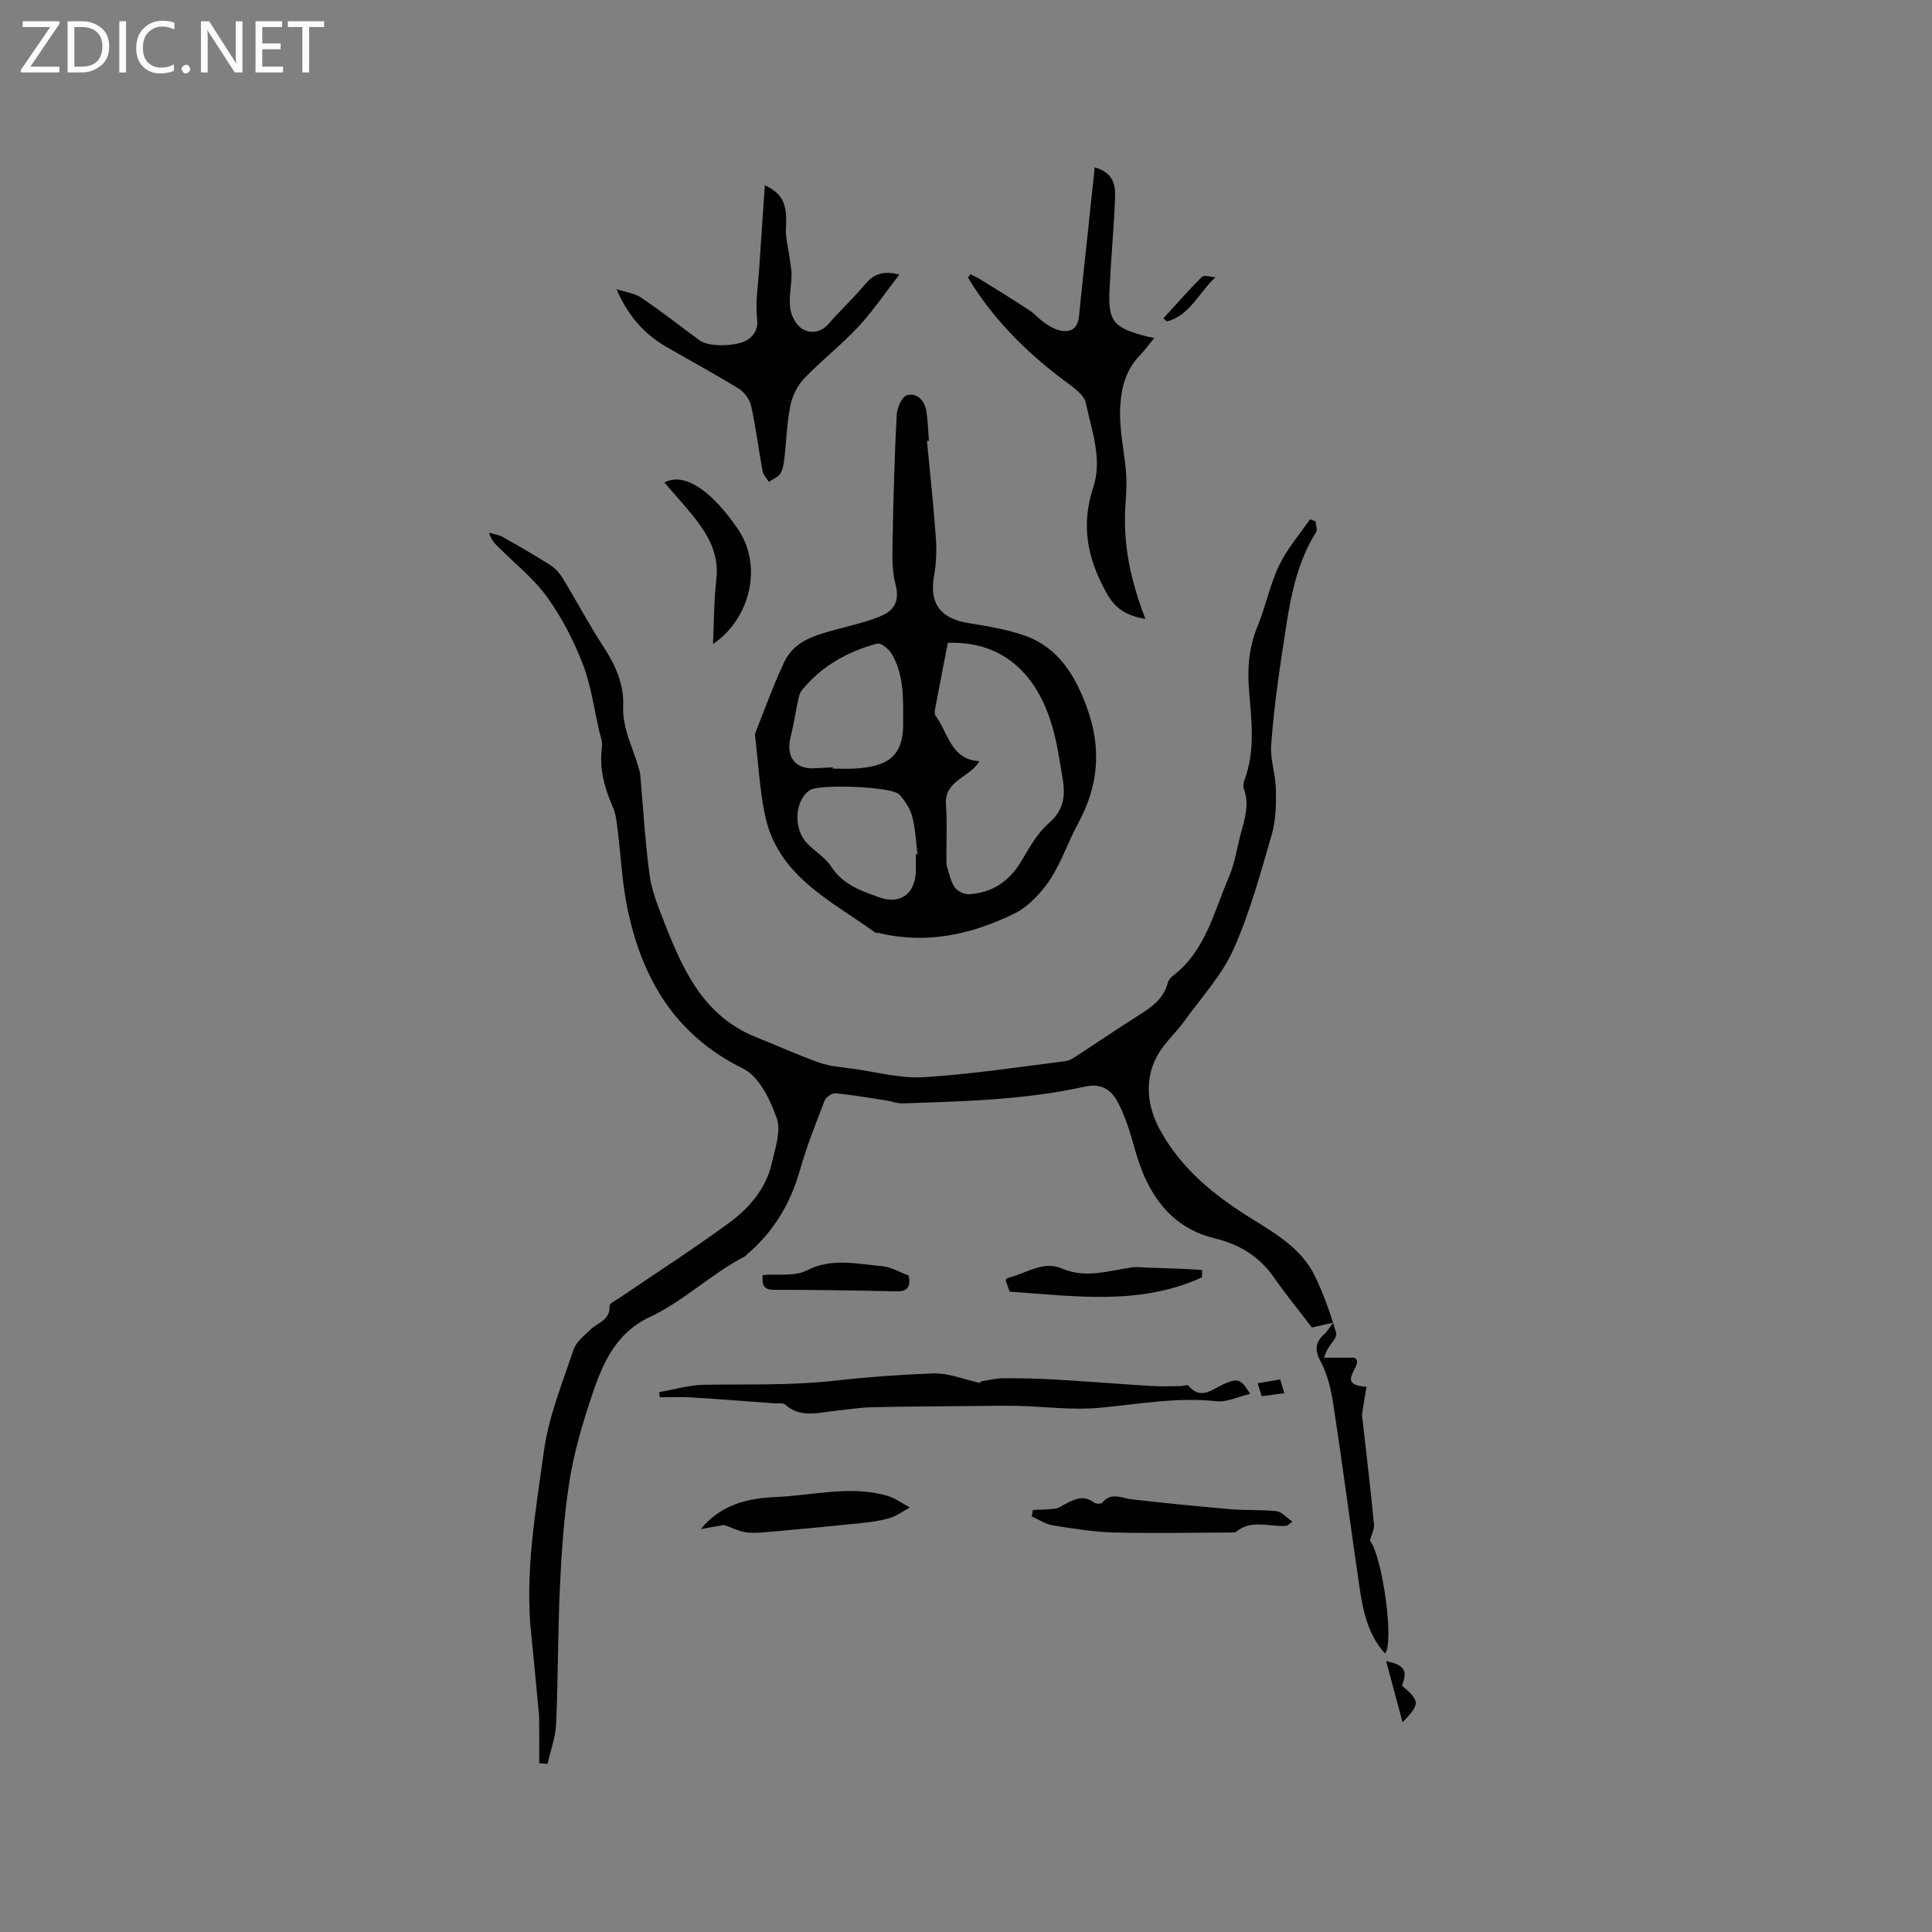 <svg enable-background="new 0 0 400 400" viewBox="0 0 400 400" xmlns="http://www.w3.org/2000/svg"><rect x="0" y="0" width="400" height="400" fill="#808080" stroke="none"/><path d="m12.4 4.8-6.1 9h6v1.2h-8v-.5l6.1-8.9h-5.7v-1.2h7.6v.4z" fill="#fcfbfa"/><path d="m14 15v-10.6h3c1.6 0 2.9.5 4 1.4s1.6 2.2 1.6 3.8-.5 3-1.6 3.9-2.4 1.5-4 1.5zm1.4-9.4v8.2h1.6c1.3 0 2.4-.4 3.1-1.1s1.1-1.8 1.1-3.1-.4-2.3-1.2-3-1.8-1-3.1-1z" fill="#fcfbfa"/><path d="m26.1 4.4v10.6h-1.4v-10.6z" fill="#fcfbfa"/><path d="m36.1 14.6c-.8.4-1.8.6-2.9.6-1.5 0-2.7-.5-3.6-1.4s-1.4-2.2-1.4-3.8c0-1.7.5-3.1 1.5-4.1s2.3-1.6 3.9-1.6c1 0 1.8.1 2.5.4v1.4c-.8-.4-1.6-.6-2.5-.6-1.2 0-2.1.4-2.9 1.2s-1.1 1.8-1.1 3.2c0 1.3.3 2.3 1 3s1.6 1.1 2.7 1.1c1 0 2-.2 2.7-.7v1.3z" fill="#fcfbfa"/><path d="m37.6 14.3c0-.2.1-.5.3-.6s.4-.3.6-.3c.3 0 .5.1.6.3s.3.4.3.6-.1.4-.3.6-.4.3-.6.3c-.3 0-.5-.1-.6-.3s-.3-.4-.3-.6z" fill="#fcfbfa"/><path d="m50.2 15h-1.6l-5.3-8.2c-.2-.2-.3-.5-.4-.7 0 .2.1.7.1 1.5v7.4h-1.4v-10.6h1.7l5.2 8.1c.2.4.4.6.4.7 0-.3-.1-.8-.1-1.5v-7.3h1.4z" fill="#fcfbfa"/><path d="m58.6 15h-5.7v-10.6h5.5v1.2h-4.1v3.4h3.8v1.2h-3.8v3.6h4.3z" fill="#fcfbfa"/><path d="m67.1 5.6h-3.1v9.4h-1.4v-9.4h-3v-1.2h7.5z" fill="#fcfbfa"/><g fill="#010102"><path d="m111.64 365.05c0-3.19 0-6.38-.01-9.57 0-.42-.08-.84-.12-1.25-.5-5.26-.96-10.52-1.52-15.77-1.37-12.81.89-25.41 2.61-37.97.98-7.15 3.81-14.07 6.12-20.99.55-1.65 2.24-3 3.59-4.28 1.52-1.44 4.07-1.91 3.89-4.86-.03-.52 1.36-1.17 2.14-1.7 7.52-5.12 15.19-10.05 22.53-15.42 4.21-3.08 7.71-7.09 8.92-12.41.7-3.07 1.96-6.64 1.03-9.31-1.34-3.83-3.66-8.65-6.93-10.26-14.2-6.97-21.04-18.75-24.03-33.4-1.08-5.28-1.31-10.72-1.99-16.08-.2-1.57-.34-3.23-.97-4.64-1.78-4.05-2.89-8.13-2.26-12.61.14-.98-.32-2.06-.56-3.08-1.09-4.7-1.71-9.59-3.45-14.05-1.89-4.86-4.36-9.64-7.41-13.85-2.83-3.9-6.77-6.99-10.21-10.45-.72-.72-1.38-1.49-1.75-2.81.94.29 1.98.41 2.82.88 3.32 1.87 6.63 3.78 9.85 5.82 1.02.65 1.92 1.66 2.55 2.69 2.92 4.8 5.55 9.77 8.62 14.47 2.4 3.67 4.1 7.73 3.92 11.87-.21 4.77 1.96 8.59 3.16 12.81.15.51.33 1.02.37 1.54.62 6.91 1.01 13.85 1.93 20.72.43 3.24 1.7 6.42 2.91 9.51 3.89 9.97 8.13 19.71 19.09 24.11 4.42 1.77 8.77 3.74 13.25 5.33 2.15.76 4.52.9 6.81 1.22 4.9.68 9.85 2.06 14.7 1.76 9.8-.6 19.56-2.09 29.32-3.32.98-.12 1.94-.82 2.81-1.39 4-2.59 7.93-5.29 11.97-7.84 2.8-1.77 5.56-3.49 6.45-7.02.14-.56.64-1.12 1.13-1.49 6.73-5.17 8.4-13.22 11.52-20.4 1.21-2.78 1.63-5.91 2.43-8.88.83-3.05 1.84-6.07.68-9.29-.2-.54-.12-1.29.09-1.85 2.29-6.09 1.47-12.35.96-18.56-.38-4.62-.03-9 1.77-13.35 1.69-4.08 2.54-8.54 4.43-12.51 1.64-3.44 4.23-6.42 6.41-9.6.39.14.77.27 1.16.41.06.75.44 1.72.12 2.23-4.73 7.52-5.67 16.11-6.98 24.57-1 6.49-1.86 13.02-2.33 19.56-.21 2.99.93 6.06.98 9.1.05 3.13.01 6.41-.85 9.37-2.33 8.03-4.52 16.18-7.92 23.77-2.41 5.39-6.65 9.98-10.17 14.86-1.48 2.06-3.37 3.82-4.82 5.9-3.57 5.14-3.2 11.29-.18 16.75 4.43 8.01 11.13 13.42 18.67 18.12 5.13 3.2 10.51 6.26 13.3 11.95 1.85 3.78 3.26 7.81 4.44 11.85.27.92-1.21 2.35-1.87 3.56-.2.37-.33.77-.66 1.58h6.32c2.43 1.34-4.48 5.61 2.5 6.02-.3 1.8-.64 3.7-.91 5.61-.07.48.07 1 .13 1.5.79 7.12 1.64 14.23 2.33 21.36.1 1.05-.53 2.18-.85 3.36 2.59 3.26 5.09 21.13 3.14 23.39-3.64-3.97-4.59-8.99-5.33-14.01-1.84-12.46-3.45-24.96-5.35-37.41-.47-3.1-1.21-6.34-2.67-9.07-1.34-2.51-1.03-4.03.87-5.73.45-.4.76-.98 1.75-2.28-1.96.45-3.09.71-4.41 1.01-2.55-3.34-5.37-6.79-7.91-10.43-3.02-4.34-7.21-6.83-12.18-8.02-7.35-1.77-11.92-6.6-14.76-13.22-1.37-3.19-2.12-6.65-3.23-9.96-.54-1.6-1.18-3.18-1.93-4.68-1.47-2.93-3.49-4.35-7.13-3.54-12.37 2.73-25 3.03-37.59 3.44-1.12.04-2.26-.42-3.4-.6-3.52-.54-7.03-1.16-10.57-1.49-.71-.07-1.94.87-2.23 1.62-1.82 4.73-3.71 9.46-5.08 14.32-1.96 6.96-5.5 12.79-10.99 17.46-.16.14-.3.32-.48.42-6.92 3.58-12.56 9.2-19.61 12.51-7.43 3.48-10.04 10.3-12.32 17.25-1.81 5.51-3.44 11.15-4.33 16.86-1.11 7.1-1.6 14.32-1.94 21.5-.45 9.52-.38 19.06-.8 28.58-.12 2.8-1.16 5.56-1.78 8.33-.59-.04-1.15-.1-1.72-.15z"/><path d="m191.92 91.28c.63 6.64 1.35 13.28 1.83 19.93.19 2.6.12 5.3-.34 7.86-1.06 5.82 1.19 8.98 7.15 9.94 3.93.64 7.93 1.29 11.66 2.61 6.97 2.47 10.45 8.37 12.82 14.89 2.99 8.24 2.53 15.99-1.89 24.09-2.3 4.22-3.75 9.1-6.8 12.98-1.72 2.18-3.87 4.36-6.31 5.55-8.83 4.32-18.11 6.42-27.98 4.06-.31-.07-.7 0-.93-.17-9.18-6.62-20.15-11.68-22.76-24.31-1.09-5.26-1.37-10.68-2.01-16.03-.04-.31-.09-.67.02-.95 1.95-4.88 3.73-9.84 5.95-14.59s6.99-5.76 11.52-7c2.95-.81 5.98-1.47 8.76-2.7 2.65-1.17 3.66-3.19 2.79-6.48-.81-3.08-.64-6.47-.58-9.71.15-8.46.39-16.92.83-25.37.08-1.45 1.08-3.76 2.13-4.06 1.99-.57 3.61 1.02 3.98 3.15.36 2.07.39 4.2.57 6.3-.15-.01-.28 0-.41.01zm10.83 66.32c-1.94 3.46-7.26 3.87-6.9 8.99.28 3.89.07 7.82.09 11.74 0 .42.03.86.17 1.26.47 1.4.73 2.96 1.56 4.12.57.8 1.97 1.48 2.95 1.43 4.76-.29 8.3-2.63 10.79-6.77 1.68-2.8 3.32-5.86 5.72-7.92 3.06-2.62 3.47-5.6 2.91-9.02-.65-3.96-1.22-7.98-2.41-11.79-3.48-11.17-11.04-16.94-21.39-16.54-.89 4.59-1.8 9.24-2.68 13.9-.07.39-.05.92.16 1.21 2.61 3.53 3.12 9.04 9.03 9.39zm-30.32 1.28v.25c1.59 0 3.18.09 4.76-.02 5.91-.41 9.83-1.97 9.8-9.28-.02-4.98.28-10.03-2.41-14.51-.59-.98-2.2-2.27-2.98-2.07-6.13 1.65-11.53 4.67-15.61 9.69-.37.45-.55 1.11-.68 1.7-.57 2.66-.99 5.36-1.63 8-1.01 4.2 1.03 6.74 5.25 6.41 1.17-.08 2.34-.11 3.5-.17zm17.17 18.01c.12-.01.23-.02.35-.03-.33-2.62-.42-5.3-1.09-7.83-.44-1.65-1.51-3.28-2.69-4.55-1.55-1.66-16.58-2.18-18.49-.9-3.14 2.1-3.51 7.96-.6 11 1.61 1.68 3.79 2.94 5.01 4.84 2.4 3.74 6.19 5.01 9.93 6.36 4.26 1.53 7.3-.61 7.58-5.07.07-1.27 0-2.55 0-3.82z"/><path d="m238.97 69.98c-1.17 1.43-1.97 2.54-2.91 3.52-2.76 2.87-3.8 6.12-4.1 10.22-.38 5.02.89 9.7 1.21 14.54.15 2.22-.05 4.47-.18 6.7-.49 7.96 1.18 15.54 4.17 23.2-3.64-.68-6.06-1.82-8.01-5.3-4-7.12-5.42-14.01-2.8-21.96 1.92-5.82-.32-11.76-1.55-17.48-.4-1.86-2.9-3.44-4.7-4.8-7.83-5.91-14.63-12.72-19.68-21.14.16-.23.32-.46.49-.69.73.37 1.48.69 2.17 1.12 3.36 2.08 6.72 4.15 10.02 6.31 1.12.73 2.01 1.82 3.11 2.58.97.67 2.04 1.34 3.15 1.6 2.35.55 3.79-.39 4.04-2.97.52-5.36 1.12-10.71 1.69-16.07.51-4.8 1.02-9.61 1.56-14.71 4.02 1.14 4.32 3.83 4.21 6.44-.26 6.24-.83 12.47-1.14 18.71-.33 6.64.74 7.99 7.23 9.73.5.14 1.01.23 2.02.45z"/><path d="m158.35 38.35c3.82 1.82 4.67 4.02 4.37 8.87-.12 2 .48 4.05.74 6.08.16 1.22.44 2.45.42 3.67-.03 2.32-.59 4.69-.26 6.95.23 1.54 1.27 3.49 2.55 4.22 1.68.96 3.8.74 5.41-1.12 2.42-2.8 5.17-5.32 7.54-8.17 1.77-2.13 3.76-2.86 7.08-2-2.91 3.75-5.43 7.51-8.47 10.78-3.53 3.79-7.68 7-11.25 10.75-1.4 1.47-2.45 3.63-2.85 5.64-.73 3.61-.81 7.36-1.25 11.03-.12 1.04-.29 2.19-.84 3.02-.5.75-1.56 1.14-2.37 1.69-.44-.74-1.14-1.44-1.29-2.24-.83-4.47-1.38-9-2.36-13.44-.29-1.33-1.36-2.86-2.51-3.57-4.95-3.06-10.08-5.81-15.11-8.73-4.59-2.67-7.96-6.52-10.25-11.92 1.73.58 3.69.82 5.15 1.8 4.12 2.78 8.04 5.87 12.05 8.81 2.09 1.54 8.56 1.27 10.41-.47 1.16-1.08 1.7-2.14 1.48-4.08-.37-3.3.21-6.72.43-10.08.37-5.78.78-11.55 1.18-17.49z"/><path d="m203.05 286.01c1.52-.23 3.04-.64 4.57-.65 3.56-.03 7.13.05 10.69.25 6.75.39 13.49.94 20.24 1.35 1.98.12 3.97.03 5.95.01.52 0 1.33-.34 1.52-.11 2.54 3.02 4.74.92 7.18-.22 3.06-1.43 3.79-1.12 5.62 1.95-2.51.59-4.8 1.75-6.95 1.52-8.23-.89-16.23.62-24.34 1.37-5.52.51-11.16-.27-16.75-.4-3.38-.07-6.77 0-10.15.03-6.76.06-13.53.09-20.29.25-2.42.06-4.84.47-7.26.72-3.62.37-7.32 1.6-10.58-1.31-.44-.39-1.43-.18-2.16-.23-5.75-.42-11.5-.87-17.26-1.22-2.15-.13-4.31-.02-6.46-.02-.05-.36-.1-.72-.15-1.08 3.11-.53 6.21-1.47 9.32-1.52 9.07-.14 18.06.17 27.19-.86 6.58-.74 13.38-1.23 20.09-1.49 3.25-.13 6.56 1.27 9.84 1.98.06-.1.1-.21.14-.32z"/><path d="m213.85 312.63c1.55-.08 3.1-.08 4.64-.28.64-.08 1.24-.53 1.85-.85 2-1.05 3.96-2.11 6.19-.4.37.29 1.45.3 1.68.02 1.86-2.26 3.98-.95 6.11-.7 6.81.78 13.64 1.46 20.47 2.05 3.16.27 6.36.06 9.51.41 1.07.12 2.03 1.29 3.28 2.15-.91.66-1.07.87-1.24.88-3.55.29-7.36-1.5-10.57 1.37-8.35.03-16.7.22-25.05.01-4.28-.11-8.57-.81-12.81-1.49-1.49-.24-2.87-1.21-4.3-1.85.07-.44.16-.88.24-1.32z"/><path d="m149.91 315.72c-1.33.24-3.08.55-4.83.86 4.22-5.1 9.7-6.4 15.6-6.64 7.66-.32 15.31-2.46 22.97-.27 1.67.48 3.16 1.6 4.73 2.43-1.38.75-2.69 1.74-4.16 2.19-1.9.58-3.92.84-5.91 1.05-6.53.68-13.06 1.29-19.6 1.87-1.47.13-2.99.24-4.43.01-1.38-.22-2.68-.9-4.37-1.5z"/><path d="m137.57 99.9c4.21-2.27 9.88 1.85 15.2 9.63 5.22 7.63 2.58 18.58-5.15 23.81.22-4.73.19-9.08.69-13.38.5-4.28-.97-7.86-3.29-11.12-2.2-3.08-4.84-5.85-7.45-8.94z"/><path d="m248.87 264.45c-12.82 5.9-26.35 3.9-39.84 2.97-.25-.74-.53-1.53-.84-2.42.17-.13.38-.42.65-.48 3.63-.89 7.15-3.55 10.99-1.9 5.09 2.2 9.87.38 14.79-.25.91-.12 1.85.05 2.77.08 2.28.07 4.55.13 6.83.22 1.55.06 3.1.17 4.66.26-.01.5-.01 1.01-.01 1.52z"/><path d="m188.13 264.08c.42 2.25-.11 3.34-2.53 3.28-8.46-.2-16.92-.31-25.38-.32-2.45 0-2.39-1.36-2.33-3.05 3.19-.27 6.65.32 9.15-.96 5.2-2.66 10.3-1.34 15.45-.9 1.95.17 3.82 1.29 5.64 1.95z"/><path d="m286.98 343.91c3.9.82 4.47 2.01 3.28 5.06 3.76 3.28 3.82 3.75.13 7.62-1.19-4.45-2.24-8.36-3.41-12.68z"/><path d="m251.66 57.39c-3.48 3.21-5.32 7.94-10.09 9.17-.23-.22-.46-.44-.69-.66 2.63-2.88 5.2-5.83 7.97-8.57.46-.45 1.84.02 2.81.06z"/><path d="m261.23 289.08c-.29-.9-.52-1.65-.85-2.69 1.52-.26 3-.52 4.66-.8.3.99.56 1.85.87 2.85-1.58.21-3.01.41-4.68.64z"/></g></svg>